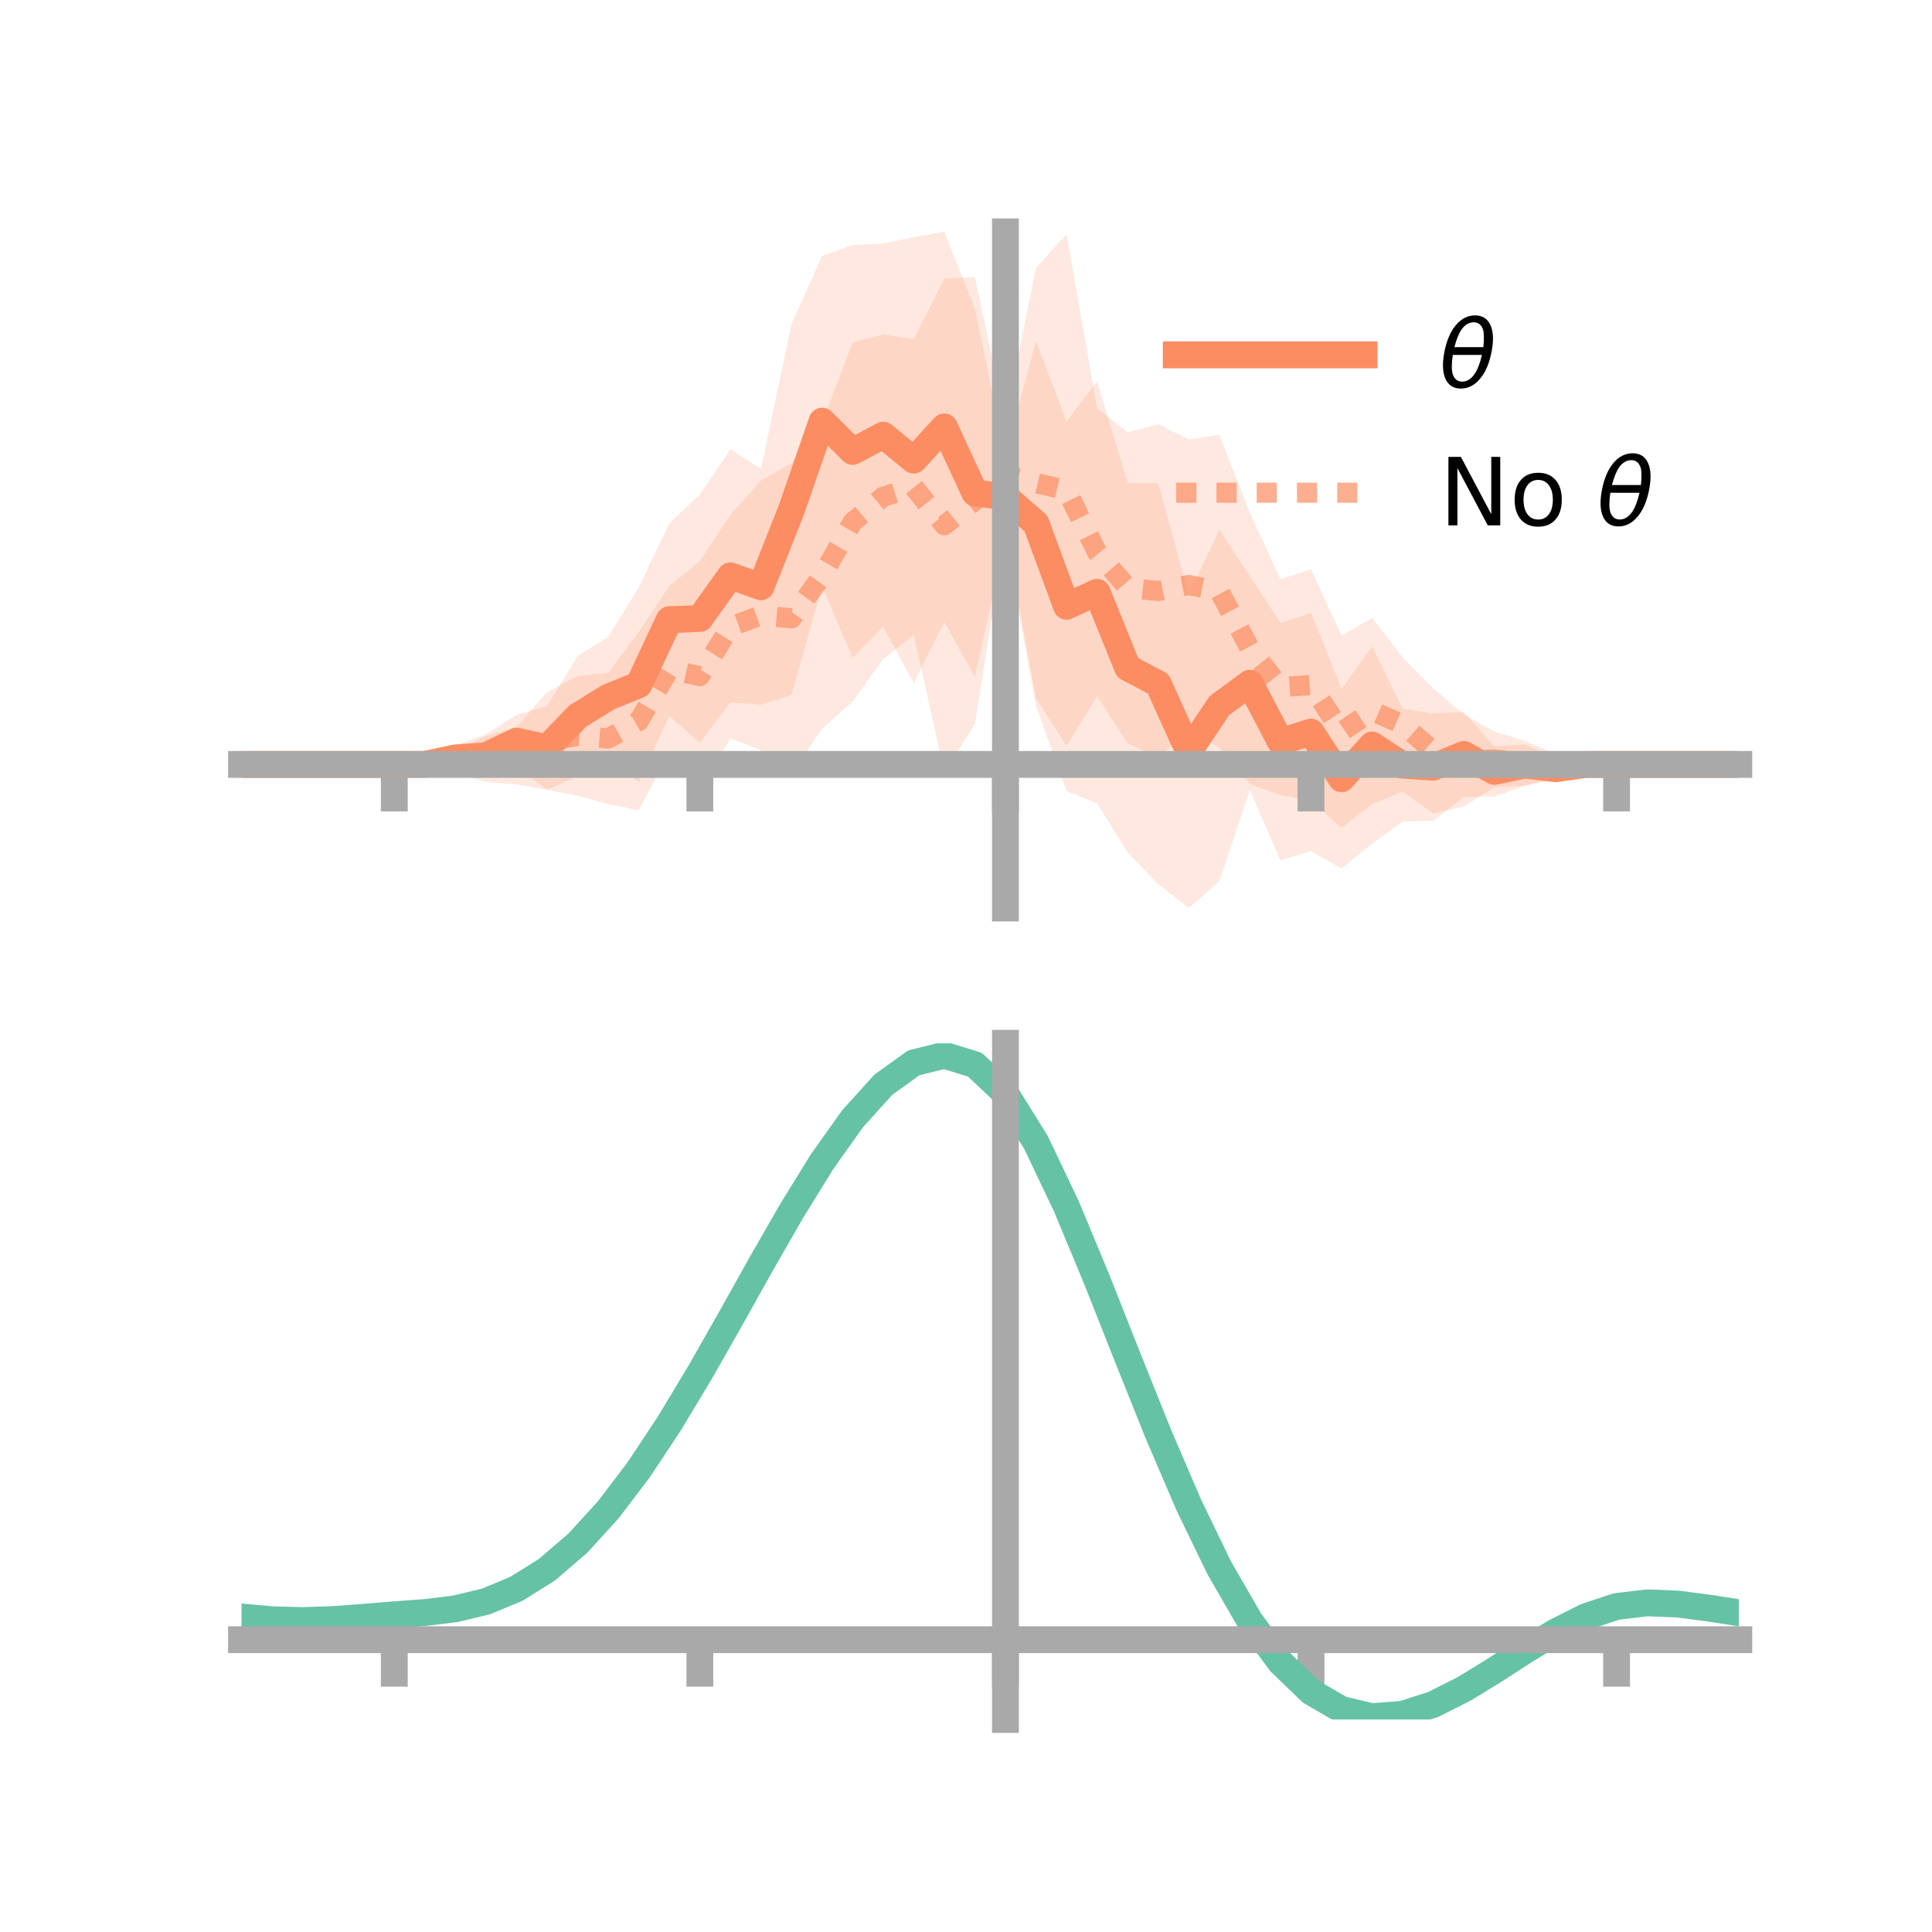 <?xml version="1.0" encoding="utf-8" standalone="no"?>
<!DOCTYPE svg PUBLIC "-//W3C//DTD SVG 1.1//EN"
  "http://www.w3.org/Graphics/SVG/1.1/DTD/svg11.dtd">
<!-- Created with matplotlib (https://matplotlib.org/) -->
<svg height="144pt" version="1.1" viewBox="0 0 144 144" width="144pt" xmlns="http://www.w3.org/2000/svg" xmlns:xlink="http://www.w3.org/1999/xlink">
 <defs>
  <style type="text/css">*{stroke-linecap:butt;stroke-linejoin:round;}</style>
 </defs>
 <g id="figure_1">
  <g id="patch_1">
   <path d="M 0 144 
L 144 144 
L 144 0 
L 0 0 
z
" style="fill:none;"/>
  </g>
  <g id="axes_1">
   <g id="patch_2">
    <path d="M 18 67.68 
L 129.6 67.68 
L 129.6 17.28 
L 18 17.28 
z
" style="fill:none;"/>
   </g>
   <g id="PolyCollection_1">
    <path clip-path="url(#pe34628c3df)" d="M 18 56.976 
L 18 56.976 
L 20.278 56.976 
L 22.555 56.976 
L 24.833 56.976 
L 27.11 56.976 
L 29.388 56.976 
L 31.665 56.95 
L 33.943 55.561 
L 36.22 54.726 
L 38.498 53.282 
L 40.776 52.624 
L 43.053 48.887 
L 45.331 47.471 
L 47.608 43.784 
L 49.886 39.006 
L 52.163 36.858 
L 54.441 33.491 
L 56.718 34.941 
L 58.996 24.17 
L 61.273 19.072 
L 63.551 18.266 
L 65.829 18.155 
L 68.106 17.67 
L 70.384 17.28 
L 72.661 23.027 
L 74.939 33.908 
L 77.216 25.417 
L 79.494 31.417 
L 81.771 28.413 
L 84.049 35.989 
L 86.327 36.031 
L 88.604 44.338 
L 90.882 39.495 
L 93.159 42.951 
L 95.437 46.427 
L 97.714 45.694 
L 99.992 51.358 
L 102.269 48.177 
L 104.547 52.832 
L 106.824 53.171 
L 109.102 53.072 
L 111.38 55.618 
L 113.657 55.489 
L 115.935 56.492 
L 118.212 56.973 
L 120.49 56.976 
L 122.767 56.976 
L 125.045 56.976 
L 127.322 56.976 
L 129.6 56.976 
L 129.6 56.976 
L 129.6 56.976 
L 127.322 56.976 
L 125.045 56.976 
L 122.767 56.976 
L 120.49 56.976 
L 118.212 56.981 
L 115.935 58.1 
L 113.657 58.564 
L 111.38 59.37 
L 109.102 59.39 
L 106.824 61.192 
L 104.547 61.231 
L 102.269 62.883 
L 99.992 64.733 
L 97.714 63.436 
L 95.437 64.135 
L 93.159 58.895 
L 90.882 65.694 
L 88.604 67.68 
L 86.327 65.899 
L 84.049 63.546 
L 81.771 59.88 
L 79.494 58.957 
L 77.216 52.617 
L 74.939 40.153 
L 72.661 50.456 
L 70.384 46.363 
L 68.106 50.915 
L 65.829 46.721 
L 63.551 49.026 
L 61.273 43.713 
L 58.996 51.779 
L 56.718 52.522 
L 54.441 52.352 
L 52.163 55.35 
L 49.886 53.367 
L 47.608 58.299 
L 45.331 56.465 
L 43.053 57.861 
L 40.776 58.852 
L 38.498 57.198 
L 36.22 57.941 
L 33.943 57.416 
L 31.665 56.99 
L 29.388 56.976 
L 27.11 56.976 
L 24.833 56.976 
L 22.555 56.976 
L 20.278 56.976 
L 18 56.976 
z
" style="fill:#fc8d62;fill-opacity:0.2;"/>
   </g>
   <g id="PolyCollection_2">
    <path clip-path="url(#pe34628c3df)" d="M 18 56.976 
L 18 56.976 
L 20.278 56.976 
L 22.555 56.976 
L 24.833 56.976 
L 27.11 56.976 
L 29.388 56.976 
L 31.665 56.693 
L 33.943 55.949 
L 36.22 54.862 
L 38.498 54.178 
L 40.776 51.581 
L 43.053 50.393 
L 45.331 50.149 
L 47.608 47.103 
L 49.886 43.687 
L 52.163 41.824 
L 54.441 38.386 
L 56.718 35.816 
L 58.996 34.515 
L 61.273 31.507 
L 63.551 25.534 
L 65.829 24.925 
L 68.106 25.287 
L 70.384 20.762 
L 72.661 20.655 
L 74.939 31.206 
L 77.216 19.971 
L 79.494 17.47 
L 81.771 30.43 
L 84.049 32.226 
L 86.327 31.615 
L 88.604 32.756 
L 90.882 32.407 
L 93.159 38.223 
L 95.437 43.173 
L 97.714 42.428 
L 99.992 47.376 
L 102.269 46.054 
L 104.547 49.001 
L 106.824 51.317 
L 109.102 53.238 
L 111.38 54.523 
L 113.657 55.216 
L 115.935 56.204 
L 118.212 56.82 
L 120.49 56.976 
L 122.767 56.976 
L 125.045 56.976 
L 127.322 56.976 
L 129.6 56.976 
L 129.6 56.976 
L 129.6 56.976 
L 127.322 56.976 
L 125.045 56.976 
L 122.767 56.976 
L 120.49 56.976 
L 118.212 57.178 
L 115.935 57.91 
L 113.657 58.566 
L 111.38 58.682 
L 109.102 60.118 
L 106.824 60.627 
L 104.547 58.998 
L 102.269 59.932 
L 99.992 61.699 
L 97.714 59.689 
L 95.437 59.258 
L 93.159 58.439 
L 90.882 55.719 
L 88.604 54.449 
L 86.327 56.489 
L 84.049 55.41 
L 81.771 51.89 
L 79.494 55.597 
L 77.216 52.038 
L 74.939 39.615 
L 72.661 53.969 
L 70.384 57.549 
L 68.106 47.314 
L 65.829 49.118 
L 63.551 52.289 
L 61.273 54.315 
L 58.996 57.656 
L 56.718 55.931 
L 54.441 55.021 
L 52.163 58.969 
L 49.886 56.121 
L 47.608 60.382 
L 45.331 59.935 
L 43.053 59.307 
L 40.776 58.87 
L 38.498 58.465 
L 36.22 58.283 
L 33.943 57.65 
L 31.665 57.185 
L 29.388 56.976 
L 27.11 56.976 
L 24.833 56.976 
L 22.555 56.976 
L 20.278 56.976 
L 18 56.976 
z
" style="fill:#fc8d62;fill-opacity:0.2;"/>
   </g>
   <g id="matplotlib.axis_1">
    <g id="xtick_1">
     <g id="line2d_1">
      <defs>
       <path d="M 0 0 
L 0 3.5 
" id="m4b71ba6f40" style="stroke:#a9a9a9;stroke-width:2;"/>
      </defs>
      <g>
       <use style="fill:#a9a9a9;stroke:#a9a9a9;stroke-width:2;" x="29.388" xlink:href="#m4b71ba6f40" y="56.976"/>
      </g>
     </g>
    </g>
    <g id="xtick_2">
     <g id="line2d_2">
      <g>
       <use style="fill:#a9a9a9;stroke:#a9a9a9;stroke-width:2;" x="52.163" xlink:href="#m4b71ba6f40" y="56.976"/>
      </g>
     </g>
    </g>
    <g id="xtick_3">
     <g id="line2d_3">
      <g>
       <use style="fill:#a9a9a9;stroke:#a9a9a9;stroke-width:2;" x="74.939" xlink:href="#m4b71ba6f40" y="56.976"/>
      </g>
     </g>
    </g>
    <g id="xtick_4">
     <g id="line2d_4">
      <g>
       <use style="fill:#a9a9a9;stroke:#a9a9a9;stroke-width:2;" x="97.714" xlink:href="#m4b71ba6f40" y="56.976"/>
      </g>
     </g>
    </g>
    <g id="xtick_5">
     <g id="line2d_5">
      <g>
       <use style="fill:#a9a9a9;stroke:#a9a9a9;stroke-width:2;" x="120.49" xlink:href="#m4b71ba6f40" y="56.976"/>
      </g>
     </g>
    </g>
   </g>
   <g id="matplotlib.axis_2"/>
   <g id="line2d_6">
    <path clip-path="url(#pe34628c3df)" d="M 18 56.976 
L 20.278 56.976 
L 22.555 56.976 
L 24.833 56.976 
L 27.11 56.976 
L 29.388 56.976 
L 31.665 56.97 
L 33.943 56.489 
L 36.22 56.333 
L 38.498 55.24 
L 40.776 55.738 
L 43.053 53.374 
L 45.331 51.968 
L 47.608 51.041 
L 49.886 46.187 
L 52.163 46.104 
L 54.441 42.922 
L 56.718 43.732 
L 58.996 37.975 
L 61.273 31.392 
L 63.551 33.646 
L 65.829 32.438 
L 68.106 34.293 
L 70.384 31.821 
L 72.661 36.742 
L 74.939 37.031 
L 77.216 39.017 
L 79.494 45.187 
L 81.771 44.146 
L 84.049 49.767 
L 86.327 50.965 
L 88.604 56.009 
L 90.882 52.595 
L 93.159 50.923 
L 95.437 55.281 
L 97.714 54.565 
L 99.992 58.046 
L 102.269 55.53 
L 104.547 57.032 
L 106.824 57.182 
L 109.102 56.231 
L 111.38 57.494 
L 113.657 57.026 
L 115.935 57.296 
L 118.212 56.977 
L 120.49 56.976 
L 122.767 56.976 
L 125.045 56.976 
L 127.322 56.976 
L 129.6 56.976 
" style="fill:none;stroke:#fc8d62;stroke-linecap:square;stroke-width:2;"/>
   </g>
   <g id="line2d_7">
    <path clip-path="url(#pe34628c3df)" d="M 18 56.976 
L 20.278 56.976 
L 22.555 56.976 
L 24.833 56.976 
L 27.11 56.976 
L 29.388 56.976 
L 31.665 56.939 
L 33.943 56.8 
L 36.22 56.572 
L 38.498 56.321 
L 40.776 55.226 
L 43.053 54.85 
L 45.331 55.042 
L 47.608 53.742 
L 49.886 49.904 
L 52.163 50.396 
L 54.441 46.703 
L 56.718 45.874 
L 58.996 46.085 
L 61.273 42.911 
L 63.551 38.911 
L 65.829 37.021 
L 68.106 36.301 
L 70.384 39.155 
L 72.661 37.312 
L 74.939 35.41 
L 77.216 36.004 
L 79.494 36.533 
L 81.771 41.16 
L 84.049 43.818 
L 86.327 44.052 
L 88.604 43.603 
L 90.882 44.063 
L 93.159 48.331 
L 95.437 51.216 
L 97.714 51.059 
L 99.992 54.537 
L 102.269 52.993 
L 104.547 54 
L 106.824 55.972 
L 109.102 56.678 
L 111.38 56.602 
L 113.657 56.891 
L 115.935 57.057 
L 118.212 56.999 
L 120.49 56.976 
L 122.767 56.976 
L 125.045 56.976 
L 127.322 56.976 
L 129.6 56.976 
" style="fill:none;stroke:#fc8d62;stroke-dasharray:1.5,1.5;stroke-dashoffset:0;stroke-opacity:0.7;stroke-width:1.5;"/>
   </g>
   <g id="patch_3">
    <path d="M 74.939 67.68 
L 74.939 17.28 
" style="fill:none;stroke:#a9a9a9;stroke-linecap:square;stroke-linejoin:miter;stroke-width:2;"/>
   </g>
   <g id="patch_4">
    <path d="M 129.6 67.68 
L 129.6 17.28 
" style="fill:none;"/>
   </g>
   <g id="patch_5">
    <path d="M 18 56.976 
L 129.6 56.976 
" style="fill:none;stroke:#a9a9a9;stroke-linecap:square;stroke-linejoin:miter;stroke-width:2;"/>
   </g>
   <g id="patch_6">
    <path d="M 18 17.28 
L 129.6 17.28 
" style="fill:none;"/>
   </g>
   <g id="legend_1">
    <g id="line2d_8">
     <path d="M 87.67 26.449 
L 101.67 26.449 
" style="fill:none;stroke:#fc8d62;stroke-linecap:square;stroke-width:2;"/>
    </g>
    <g id="line2d_9"/>
    <g id="text_1">
     <!-- $\theta$ -->
     <g transform="translate(107.27 28.899)scale(0.07 -0.07)">
      <defs>
       <path d="M 45.516 34.672 
L 14.453 34.672 
Q 12.359 20.062 14.5 13.875 
Q 17.188 6.25 24.469 6.25 
Q 31.781 6.25 37.359 13.922 
Q 42.234 20.656 45.516 34.672 
z
M 47.016 42.969 
Q 48.344 56.844 46.625 61.719 
Q 43.953 69.438 36.766 69.438 
Q 29.297 69.438 23.828 61.812 
Q 19.531 55.672 16.156 42.969 
z
M 38.188 76.766 
Q 49.906 76.766 54.594 66.406 
Q 59.281 56.109 55.719 37.844 
Q 52.203 19.625 43.453 9.281 
Q 34.766 -1.125 23.047 -1.125 
Q 11.281 -1.125 6.641 9.281 
Q 2 19.625 5.516 37.844 
Q 9.078 56.109 17.719 66.406 
Q 26.422 76.766 38.188 76.766 
z
" id="DejaVuSans-Oblique-952"/>
      </defs>
      <use transform="translate(0 0.234)" xlink:href="#DejaVuSans-Oblique-952"/>
     </g>
    </g>
    <g id="line2d_10">
     <path d="M 87.67 36.724 
L 101.67 36.724 
" style="fill:none;stroke:#fc8d62;stroke-dasharray:1.5,1.5;stroke-dashoffset:0;stroke-opacity:0.7;stroke-width:1.5;"/>
    </g>
    <g id="line2d_11"/>
    <g id="text_2">
     <!-- No $\theta$ -->
     <g transform="translate(107.27 39.174)scale(0.07 -0.07)">
      <defs>
       <path d="M 9.812 72.906 
L 23.094 72.906 
L 55.422 11.922 
L 55.422 72.906 
L 64.984 72.906 
L 64.984 0 
L 51.703 0 
L 19.391 60.984 
L 19.391 0 
L 9.812 0 
z
" id="DejaVuSans-78"/>
       <path d="M 30.609 48.391 
Q 23.391 48.391 19.188 42.75 
Q 14.984 37.109 14.984 27.297 
Q 14.984 17.484 19.156 11.844 
Q 23.344 6.203 30.609 6.203 
Q 37.797 6.203 41.984 11.859 
Q 46.188 17.531 46.188 27.297 
Q 46.188 37.016 41.984 42.703 
Q 37.797 48.391 30.609 48.391 
z
M 30.609 56 
Q 42.328 56 49.016 48.375 
Q 55.719 40.766 55.719 27.297 
Q 55.719 13.875 49.016 6.219 
Q 42.328 -1.422 30.609 -1.422 
Q 18.844 -1.422 12.172 6.219 
Q 5.516 13.875 5.516 27.297 
Q 5.516 40.766 12.172 48.375 
Q 18.844 56 30.609 56 
z
" id="DejaVuSans-111"/>
       <path id="DejaVuSans-32"/>
      </defs>
      <use transform="translate(0 0.234)" xlink:href="#DejaVuSans-78"/>
      <use transform="translate(74.805 0.234)" xlink:href="#DejaVuSans-111"/>
      <use transform="translate(135.986 0.234)" xlink:href="#DejaVuSans-32"/>
      <use transform="translate(167.773 0.234)" xlink:href="#DejaVuSans-Oblique-952"/>
     </g>
    </g>
   </g>
  </g>
  <g id="axes_2">
   <g id="patch_7">
    <path d="M 18 128.16 
L 129.6 128.16 
L 129.6 77.76 
L 18 77.76 
z
" style="fill:none;"/>
   </g>
   <g id="PolyCollection_3">
    <path clip-path="url(#p5851206ca2)" d="M 18 120.561 
L 18 120.483 
L 20.278 120.696 
L 22.555 120.758 
L 24.833 120.676 
L 27.11 120.498 
L 29.388 120.3 
L 31.665 120.13 
L 33.943 119.849 
L 36.22 119.293 
L 38.498 118.337 
L 40.776 116.888 
L 43.053 114.896 
L 45.331 112.352 
L 47.608 109.287 
L 49.886 105.769 
L 52.163 101.899 
L 54.441 97.806 
L 56.718 93.645 
L 58.996 89.59 
L 61.273 85.831 
L 63.551 82.566 
L 65.829 79.999 
L 68.106 78.331 
L 70.384 77.76 
L 72.661 78.474 
L 74.939 80.642 
L 77.216 84.352 
L 79.494 89.207 
L 81.771 94.764 
L 84.049 100.607 
L 86.327 106.372 
L 88.604 111.761 
L 90.882 116.537 
L 93.159 120.536 
L 95.437 123.659 
L 97.714 125.874 
L 99.992 127.207 
L 102.269 127.735 
L 104.547 127.569 
L 106.824 126.846 
L 109.102 125.72 
L 111.38 124.352 
L 113.657 122.904 
L 115.935 121.537 
L 118.212 120.404 
L 120.49 119.655 
L 122.767 119.387 
L 125.045 119.484 
L 127.322 119.787 
L 129.6 120.156 
L 129.6 120.259 
L 129.6 120.259 
L 127.322 119.915 
L 125.045 119.632 
L 122.767 119.546 
L 120.49 119.82 
L 118.212 120.579 
L 115.935 121.739 
L 113.657 123.151 
L 111.38 124.65 
L 109.102 126.067 
L 106.824 127.232 
L 104.547 127.981 
L 102.269 128.16 
L 99.992 127.64 
L 97.714 126.322 
L 95.437 124.145 
L 93.159 121.096 
L 90.882 117.208 
L 88.604 112.573 
L 86.327 107.345 
L 84.049 101.747 
L 81.771 96.07 
L 79.494 90.667 
L 77.216 85.943 
L 74.939 82.336 
L 72.661 80.235 
L 70.384 79.547 
L 68.106 80.105 
L 65.829 81.719 
L 63.551 84.196 
L 61.273 87.339 
L 58.996 90.95 
L 56.718 94.838 
L 54.441 98.822 
L 52.163 102.736 
L 49.886 106.434 
L 47.608 109.796 
L 45.331 112.728 
L 43.053 115.169 
L 40.776 117.09 
L 38.498 118.498 
L 36.22 119.434 
L 33.943 119.978 
L 31.665 120.249 
L 29.388 120.408 
L 27.11 120.589 
L 24.833 120.748 
L 22.555 120.815 
L 20.278 120.755 
L 18 120.561 
z
" style="fill:#66c2a5;fill-opacity:0.2;"/>
   </g>
   <g id="matplotlib.axis_3">
    <g id="xtick_6">
     <g id="line2d_12">
      <g>
       <use style="fill:#a9a9a9;stroke:#a9a9a9;stroke-width:2;" x="29.388" xlink:href="#m4b71ba6f40" y="122.214"/>
      </g>
     </g>
    </g>
    <g id="xtick_7">
     <g id="line2d_13">
      <g>
       <use style="fill:#a9a9a9;stroke:#a9a9a9;stroke-width:2;" x="52.163" xlink:href="#m4b71ba6f40" y="122.214"/>
      </g>
     </g>
    </g>
    <g id="xtick_8">
     <g id="line2d_14">
      <g>
       <use style="fill:#a9a9a9;stroke:#a9a9a9;stroke-width:2;" x="74.939" xlink:href="#m4b71ba6f40" y="122.214"/>
      </g>
     </g>
    </g>
    <g id="xtick_9">
     <g id="line2d_15">
      <g>
       <use style="fill:#a9a9a9;stroke:#a9a9a9;stroke-width:2;" x="97.714" xlink:href="#m4b71ba6f40" y="122.214"/>
      </g>
     </g>
    </g>
    <g id="xtick_10">
     <g id="line2d_16">
      <g>
       <use style="fill:#a9a9a9;stroke:#a9a9a9;stroke-width:2;" x="120.49" xlink:href="#m4b71ba6f40" y="122.214"/>
      </g>
     </g>
    </g>
   </g>
   <g id="matplotlib.axis_4"/>
   <g id="line2d_17">
    <path clip-path="url(#p5851206ca2)" d="M 18 120.522 
L 20.278 120.725 
L 22.555 120.787 
L 24.833 120.712 
L 27.11 120.543 
L 29.388 120.354 
L 31.665 120.19 
L 33.943 119.913 
L 36.22 119.364 
L 38.498 118.417 
L 40.776 116.989 
L 43.053 115.033 
L 45.331 112.54 
L 47.608 109.542 
L 49.886 106.102 
L 52.163 102.318 
L 54.441 98.314 
L 56.718 94.242 
L 58.996 90.27 
L 61.273 86.585 
L 63.551 83.381 
L 65.829 80.859 
L 68.106 79.218 
L 70.384 78.654 
L 72.661 79.355 
L 74.939 81.489 
L 77.216 85.148 
L 79.494 89.937 
L 81.771 95.417 
L 84.049 101.177 
L 86.327 106.859 
L 88.604 112.167 
L 90.882 116.873 
L 93.159 120.816 
L 95.437 123.902 
L 97.714 126.098 
L 99.992 127.424 
L 102.269 127.948 
L 104.547 127.775 
L 106.824 127.039 
L 109.102 125.894 
L 111.38 124.501 
L 113.657 123.028 
L 115.935 121.638 
L 118.212 120.491 
L 120.49 119.737 
L 122.767 119.467 
L 125.045 119.558 
L 127.322 119.851 
L 129.6 120.207 
" style="fill:none;stroke:#66c2a5;stroke-linecap:square;stroke-width:2;"/>
   </g>
   <g id="patch_8">
    <path d="M 74.939 128.16 
L 74.939 77.76 
" style="fill:none;stroke:#a9a9a9;stroke-linecap:square;stroke-linejoin:miter;stroke-width:2;"/>
   </g>
   <g id="patch_9">
    <path d="M 129.6 128.16 
L 129.6 77.76 
" style="fill:none;"/>
   </g>
   <g id="patch_10">
    <path d="M 18 122.214 
L 129.6 122.214 
" style="fill:none;stroke:#a9a9a9;stroke-linecap:square;stroke-linejoin:miter;stroke-width:2;"/>
   </g>
   <g id="patch_11">
    <path d="M 18 77.76 
L 129.6 77.76 
" style="fill:none;"/>
   </g>
  </g>
 </g>
 <defs>
  <clipPath id="pe34628c3df">
   <rect height="50.4" width="111.6" x="18" y="17.28"/>
  </clipPath>
  <clipPath id="p5851206ca2">
   <rect height="50.4" width="111.6" x="18" y="77.76"/>
  </clipPath>
 </defs>
</svg>
